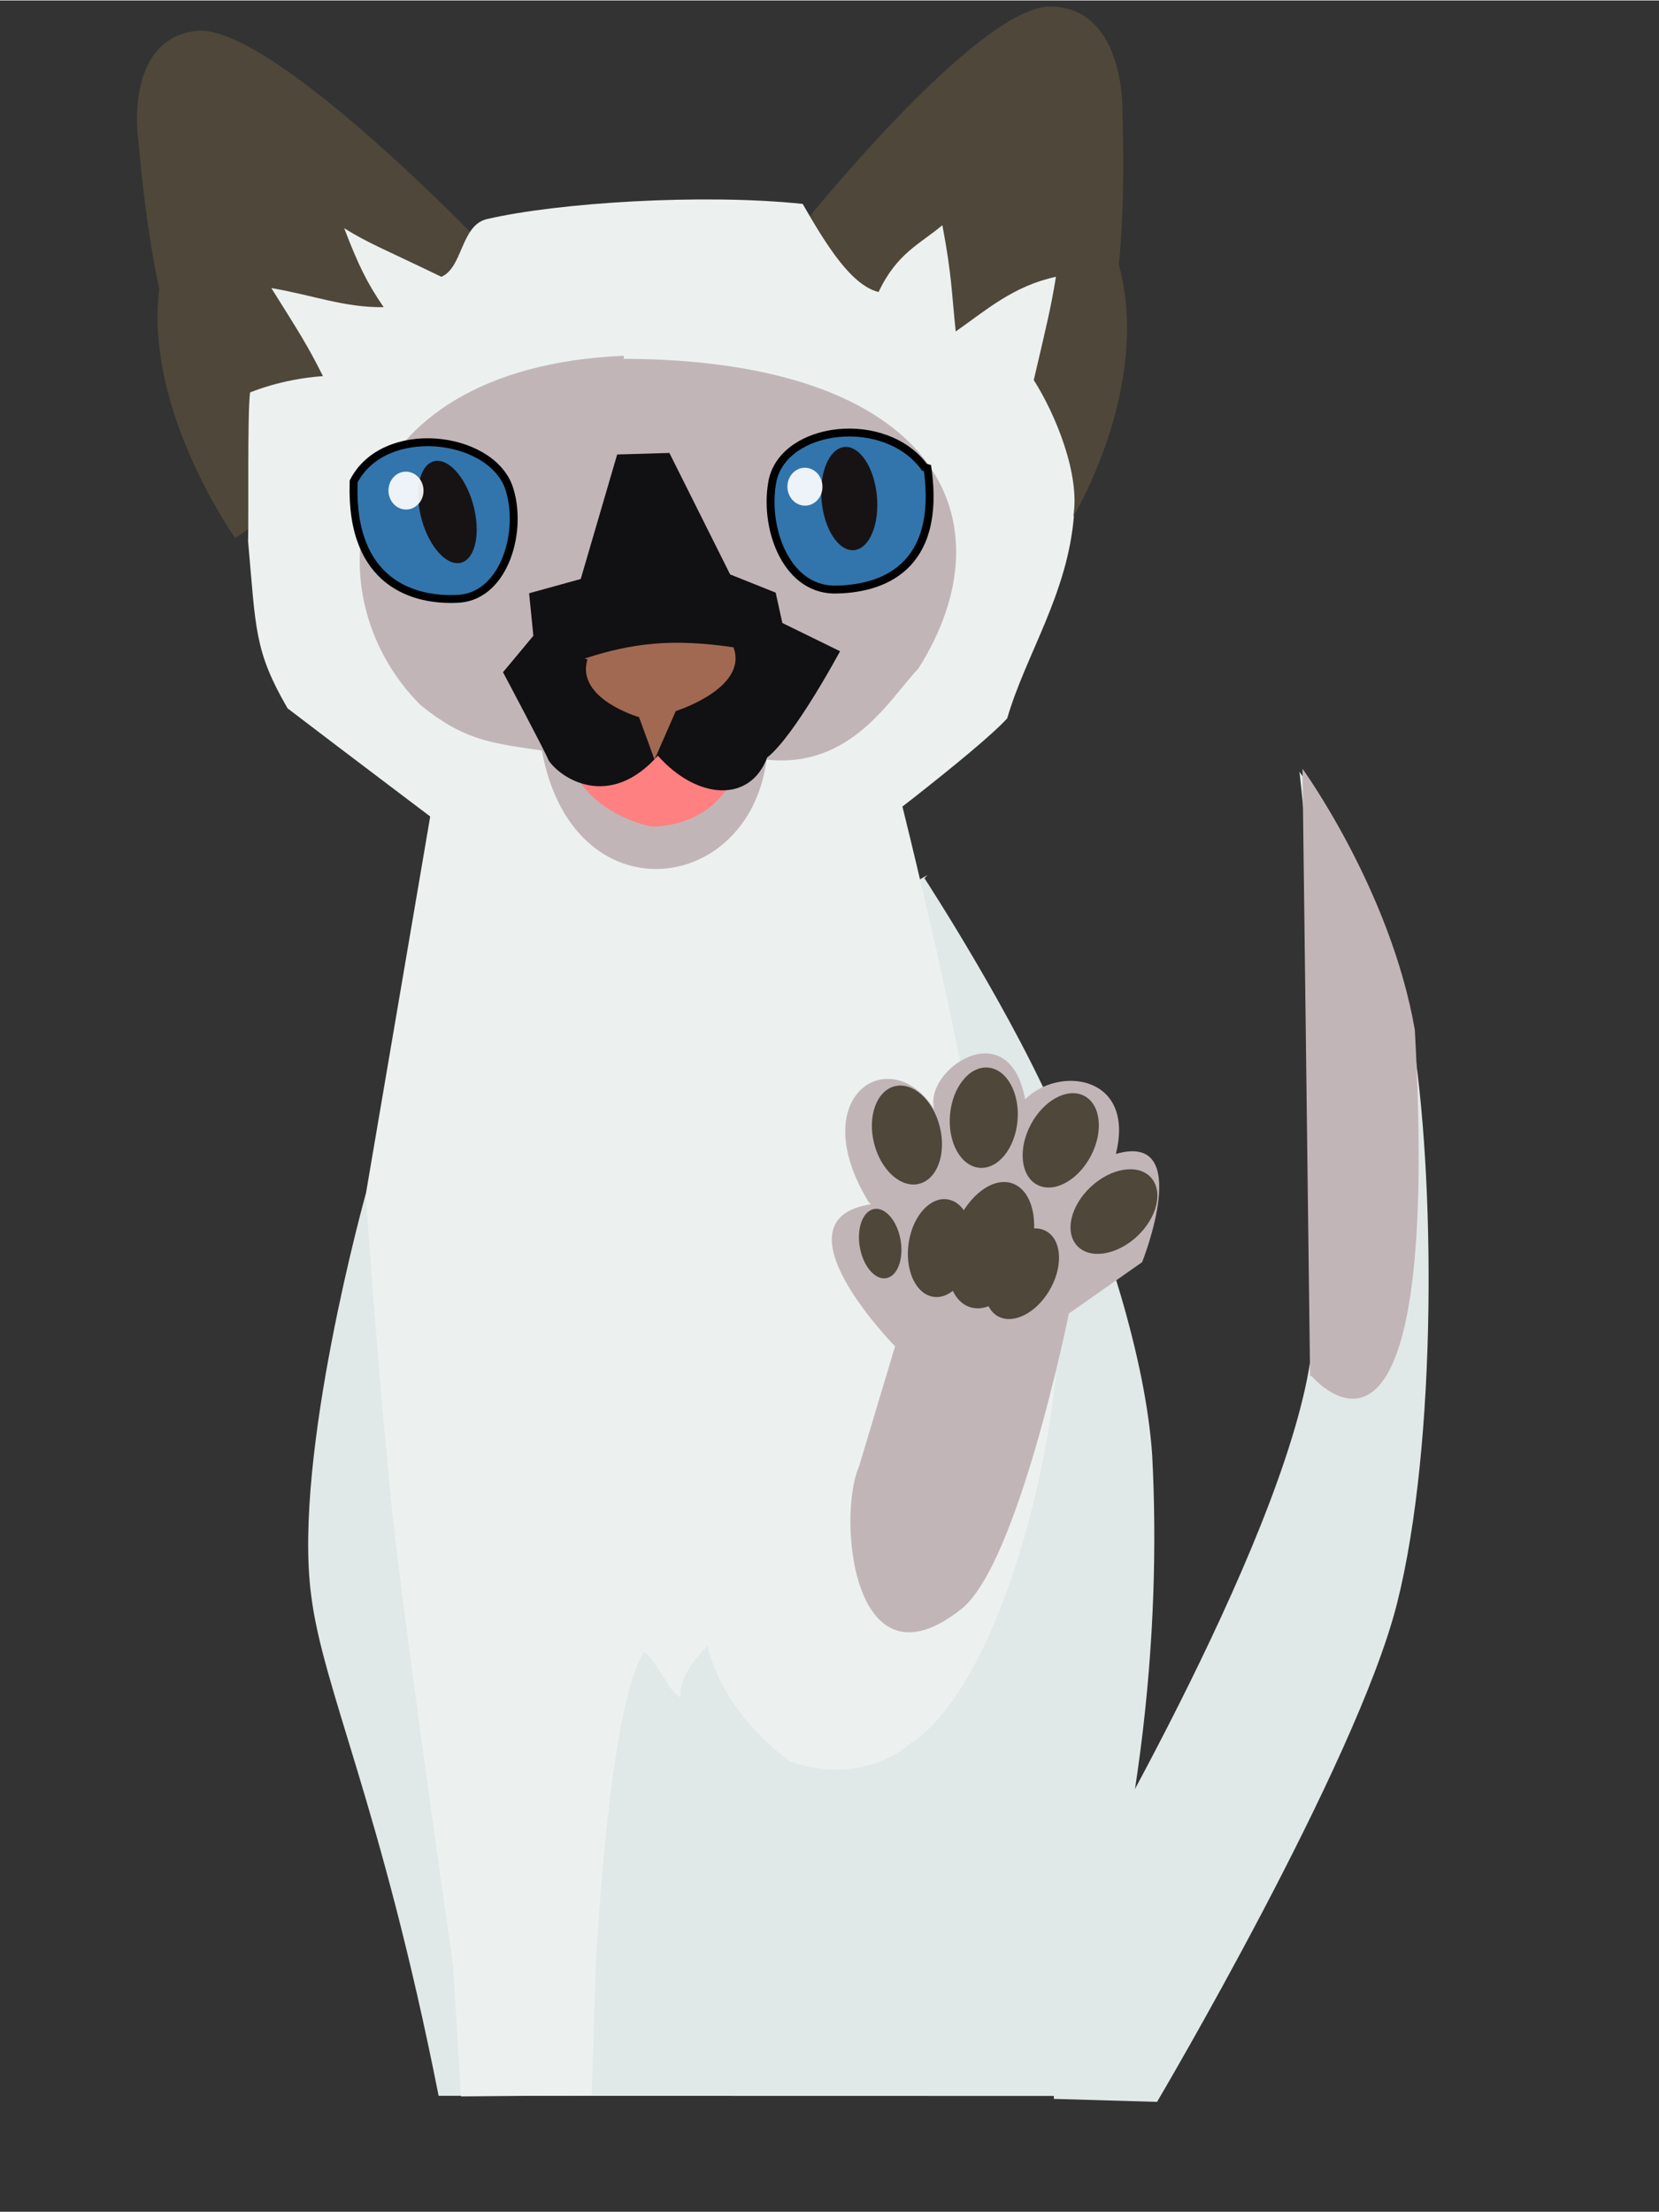 <?xml version="1.0" encoding="UTF-8"?>
<svg width="600mm" height="800mm" version="1.1" viewBox="0 0 601 801" xmlns="http://www.w3.org/2000/svg" xmlns:cc="http://creativecommons.org/ns#" xmlns:dc="http://purl.org/dc/elements/1.1/" xmlns:rdf="http://www.w3.org/1999/02/22-rdf-syntax-ns#">
 <rect x="0" y="0" width="601" height="801" fill="#333333" stroke="none"/>
 <g transform="translate(-45 -11)" fill="none" stroke-linecap="round" stroke-linejoin="round">
  <circle r="0" stroke="#c53822" stroke-width="2.3" style="paint-order:stroke markers fill"/>
  <g stroke="#924019">
   <circle r="0" stroke-width="1.3" style="paint-order:stroke markers fill"/>
   <circle transform="scale(1,-1)" r="0" stroke-width="3.6" style="paint-order:stroke markers fill"/>
   <circle transform="scale(1,-1)" r="0" stroke-width="3.6" style="paint-order:stroke markers fill"/>
  </g>
  <circle transform="scale(1,-1)" r="0" stroke="#4d4320" stroke-width="4.4" style="paint-order:stroke markers fill"/>
  <circle transform="scale(1,-1)" r="0" stroke="#4d4320" stroke-width="3.5" style="paint-order:stroke markers fill"/>
 </g>
 <g transform="matrix(1.1 0 0 1.1 -38 -121)">
  <path d="m340 398-185 105s-24 86-18 132c3.8 31 23 69 42 165l204 0.046c28-79 34-154 31-211-2.2-32-15-71-30-108-15-36-45-82-45-82z" fill="#e1e9e8" stroke-width=".94"/>
  <path d="m329 366-152 8.2-22 129s4.3 62 8.8 105c4.6 42 20 149 20 149l2.6 43 43-0.38 1.3-42s4.2-87 16-104c4.7 3.6 7.9 13 12 15-0.59-6.8 5-13 8.9-17 5.3 23 27 38 27 38s22 9.1 40-6c46-30 70-211 24-169 0.68-31-29-148-29-148z" fill="#ecf1f0" stroke-width=".94"/>
  <ellipse transform="matrix(1 -.027 .057 1 0 0)" cx="228" cy="393" rx="22" ry="10" fill="#c2b5b8" stroke-width="5.1"/>
  <g stroke-width="3.7">
   <path d="m388 280s26-43 15-83c2.3-22 1.2-50 1.2-50s1.2-34-23-35c-24-1.5-84 74-84 74l-8.3 37z" fill="#4f473a"/>
   <path d="m112 287s-30-42-25-82c-4.8-22-6.9-49-6.9-49s-5-33 19-36c24-2.8 93 69 93 69l12 36z" fill="#4f473a"/>
   <path d="m388 280c2.4-14-6-34-13-45 4.2-18 5.7-24 7.3-34-14 3-23 11-33 18-1.4-13-1.2-18-4.4-35-7.2 6.1-15 9.2-21 22-8.8-2.1-17-15-25-29-33-3.5-81-0.39-104 5-8.6 2-7.9 16-15 19-19-9.2-24-11-32-16 4.6 12 7.5 18 13 26-13 0.16-23-3.9-37-6.3 9.4 15 12 19 17 29-14 1-24 5.4-24 5.4-0.91 6.6-0.42 42-0.65 49 2.6 29 2 36 13 55 13 10 70 53 70 53 19 26 102 45 113-5.7 0 0 44-33 54-44 6.1-21 20-41 22-67z" fill="#ecf1f0"/>
   <path d="m240 228c103 0.36 128 53 97 102-9.3 9.7-22 33-50 30-5.8 45-64 52-74-3-18-2.6-26-3.7-40-15-37-37-27-111 67-115z" fill="#c2b5b8"/>
  </g>
  <path d="m151 269c-1 33 20 39 35 38 15-1.3 21-23 16-37-6.5-17-41-21-51-1.6z" fill="#3275ad" stroke="#000" stroke-width="2.6px"/>
  <ellipse transform="matrix(1 .082 .17 .99 0 0)" cx="136" cy="270" rx="9.2" ry="17" fill="#171314" stroke-width="4.6"/>
  <path d="m340 264c4.7 33-15 40-31 40-16-0.44-23-21-20-36 4-18 37-22 50-4.3z" fill="#3275ad" stroke="#000" stroke-width="2.6px"/>
  <ellipse transform="matrix(1 .063 .048 1 0 0)" cx="302" cy="255" rx="9.2" ry="17" fill="#171314" stroke-width="5.4"/>
  <ellipse transform="matrix(.99 .12 -.1 1 0 0)" cx="195" cy="248" rx="5.8" ry="6.2" fill="#fff" fill-opacity=".91" stroke-width="3.7"/>
  <ellipse transform="matrix(.99 .12 -.1 1 0 0)" cx="326" cy="231" rx="5.8" ry="6.2" fill="#fff" fill-opacity=".91" stroke-width="3.7"/>
  <g transform="matrix(3.6 0 0 3.6 -2.6 -30)">
   <path d="m90 149c-9.2 1.4 2.2 13 2.2 13l-3.3 11c-2 4.5-0.63 21 9.4 13 5.2-4.2 9.8-27 9.8-27l6.7-4.7s4.8-12-2.4-9.9c1.8-7.2-5.2-8.1-8.3-5-1.5-8.1-9.4-2.6-8.3 0.93-4-6.3-12-1.3-6 8.5z" fill="#c2b5b8" stroke-width=".27"/>
   <g fill="#4f473a" stroke-linejoin="bevel">
    <ellipse transform="rotate(-14)" cx="56" cy="161" rx="3.1" ry="4.6" stroke-width=".42"/>
    <ellipse transform="matrix(.96 -.28 .21 .98 0 0)" cx="57" cy="172" rx="1.9" ry="3.2" stroke-width=".27"/>
    <ellipse transform="rotate(4.9)" cx="112" cy="132" rx="3.1" ry="4.6" stroke-width=".42"/>
    <g transform="matrix(.67 0 0 .67 48 184)">
     <ellipse transform="matrix(.87 .49 -.39 .92 0 0)" cx="55" cy="-80" rx="5.5" ry="8.9" stroke-width=".79"/>
     <ellipse transform="matrix(.98 .19 -.16 .99 0 0)" cx="64" cy="-59" rx="4.4" ry="6.7" stroke-width=".61"/>
     <ellipse transform="matrix(.83 .55 -.52 .85 0 0)" cx="49" cy="-82" rx="4.4" ry="6.7" stroke-width=".61"/>
    </g>
    <ellipse transform="rotate(28)" cx="162" cy="76" rx="3.1" ry="4.6" stroke-width=".42"/>
    <ellipse transform="rotate(47)" cx="186" cy="20" rx="3.1" ry="4.6" stroke-width=".42"/>
   </g>
  </g>
  <path d="m383 744s69-115 82-180c13-66-2.5-200-2.5-200s29 40 37 86c7.7 46 8.5 135-4.9 188s-79 164-79 164l-34-0.99z" fill="#e1e9e8"/>
  <path d="m466 563-2.5-200s29 40 37 86c9.1 165-34 114-34 114z" fill="#c2b5b8"/>
  <path d="m225 365c7.2-5.9 24-10 24-10s24 0.47 26 13c-8.9 15-26 14-26 14s-17-3-25-17z" fill="#ff8080"/>
  <path d="m255 259 20 40 15 6 2.2 10 19 9.3s-15 28-24 35c-5.6 15-23 14-36-0.59-16 18-32 7.5-36 1.5-0.34-1.4-15-29-15-29l10-12-1.4-14 17-4.7 12-41z" fill="#111012" stroke-width="3.3"/>
  <path d="m228 327c-3.9 13 17 19 17 19l5.1 14 7-16s24-7.5 19-21c-20-2.9-33-1.5-49 3.7z" fill="#a16952" stroke-width="4.1"/>
 </g>
</svg>
